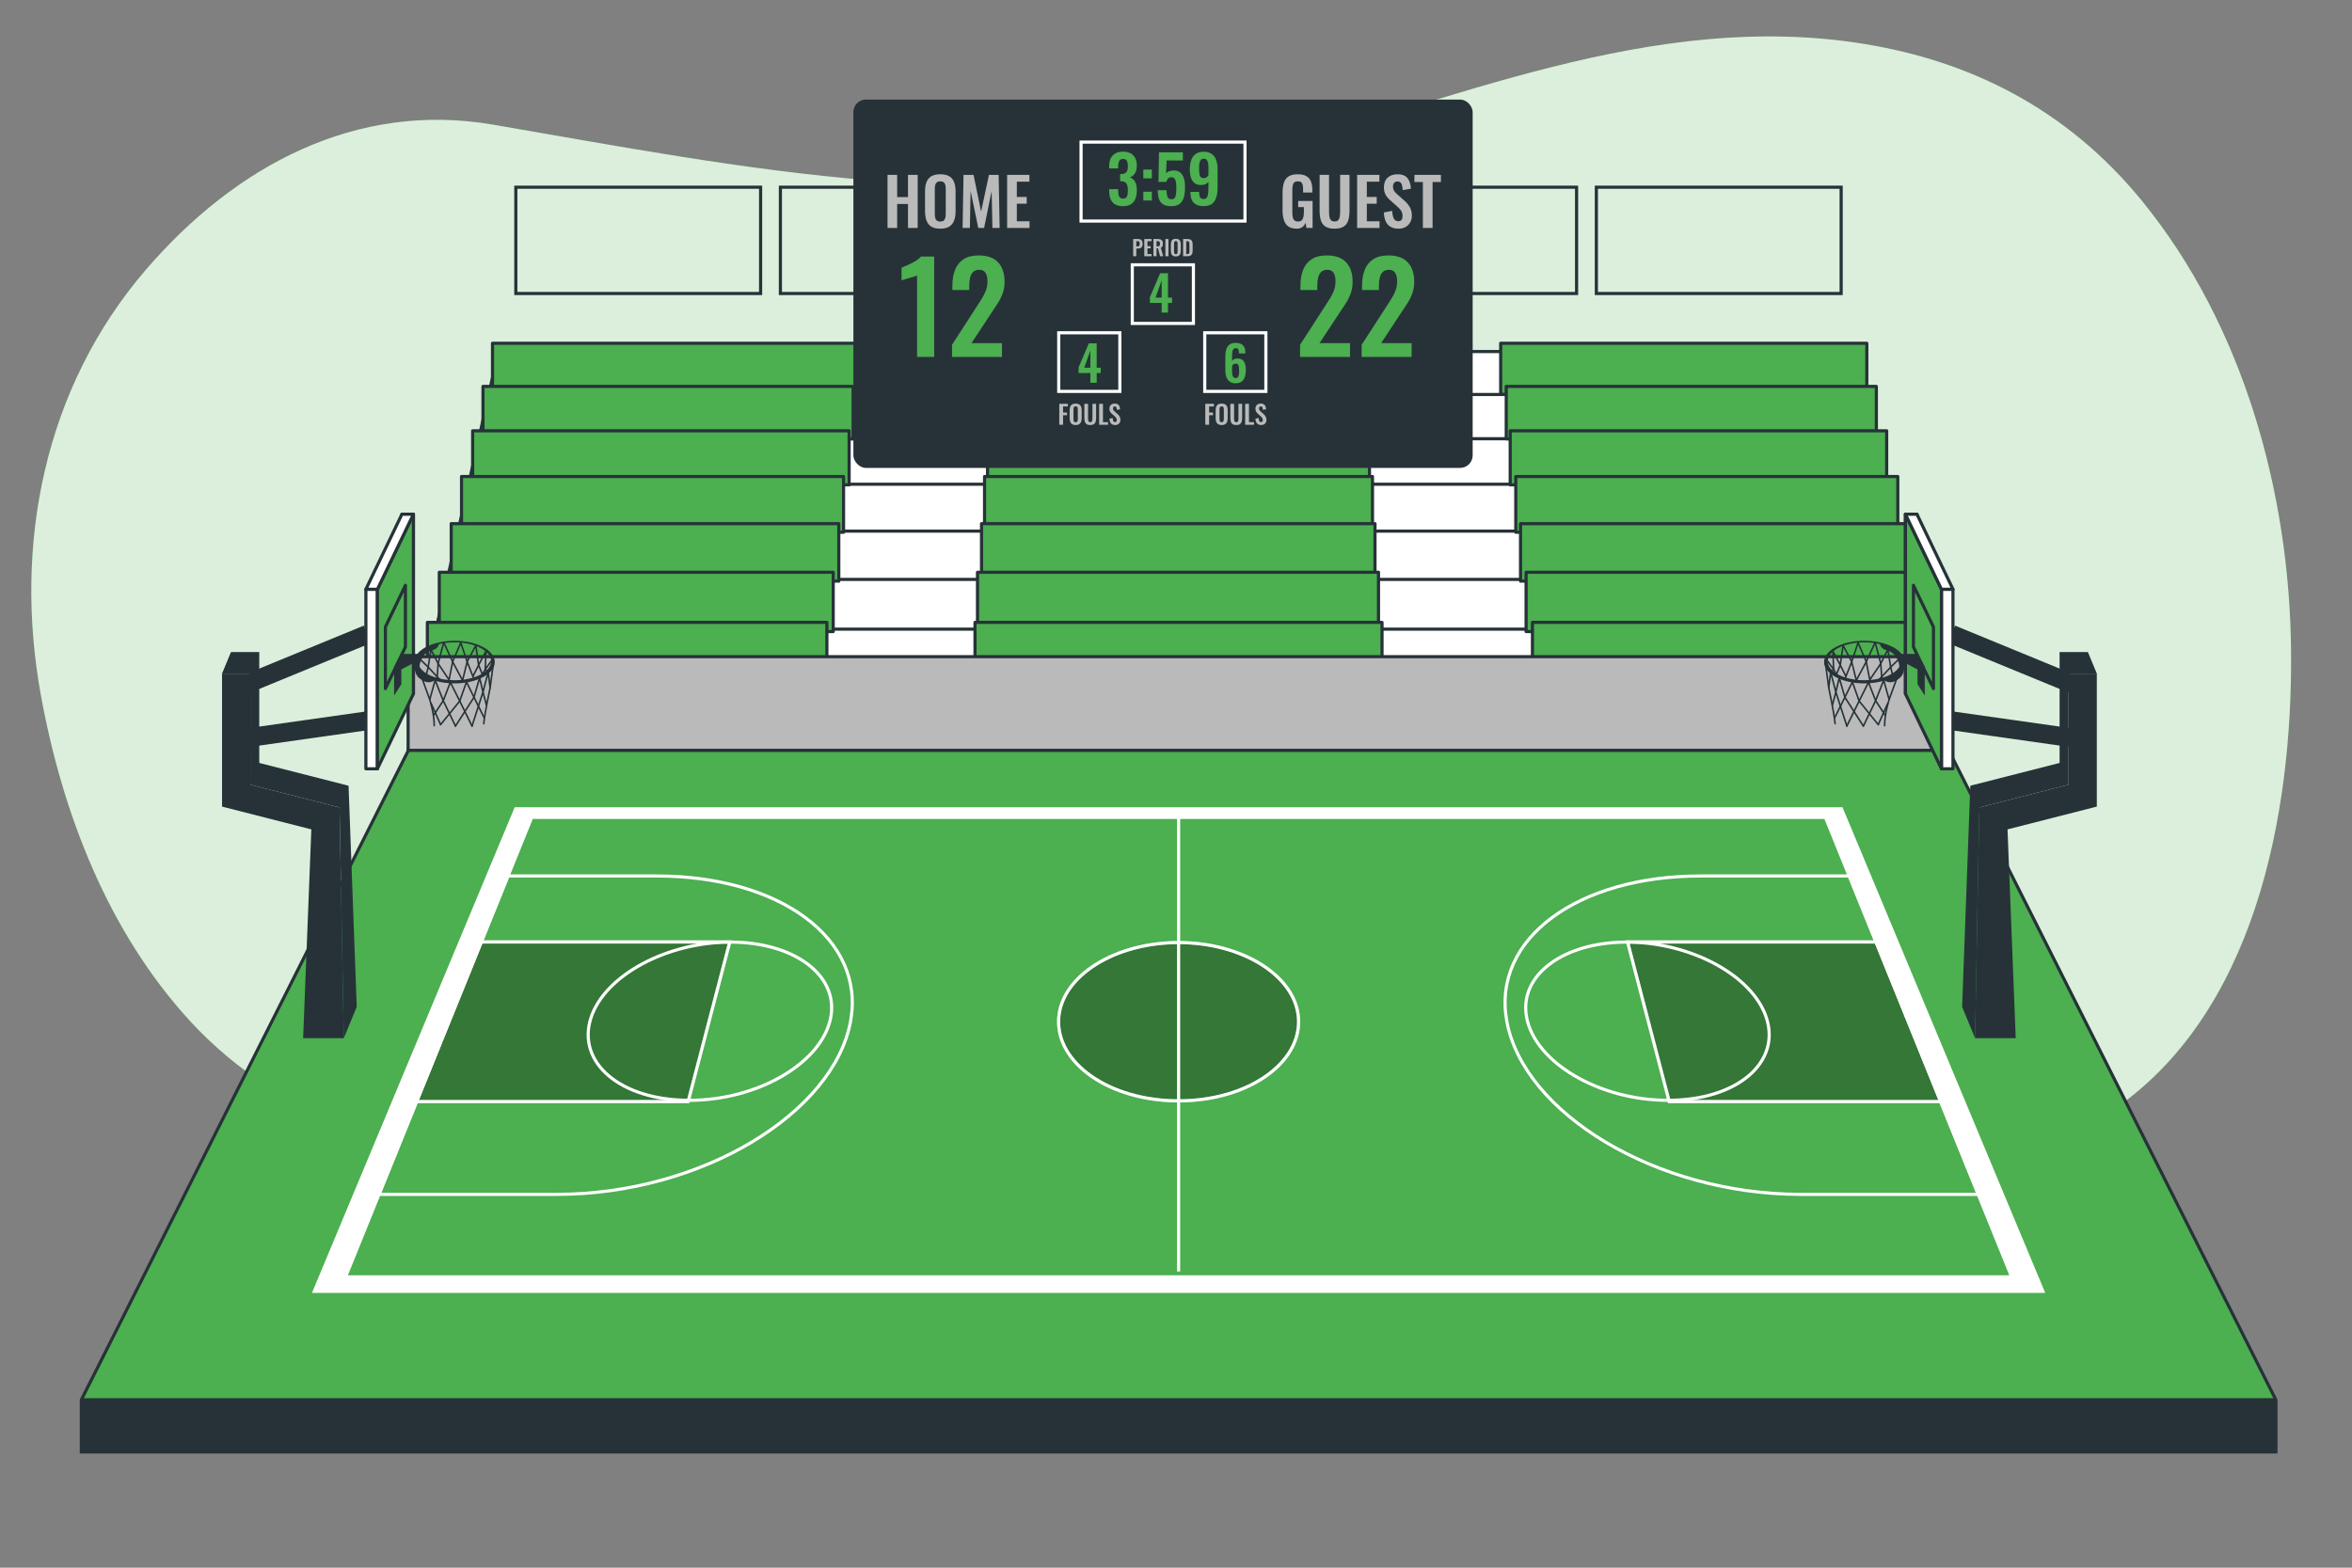 <svg xmlns="http://www.w3.org/2000/svg" viewBox="0 0 750 500"><rect x="0" y="0" width="750" height="500" fill="#808080" stroke="none"/><g id="freepik--background-simple--inject-33"><g><path d="M594.372,14c-67.707-11.001-131.672,18.762-195.812,35.222-81.421,20.895-160.512,4.43-241.369-9.468-43.796-7.528-82.278,13.243-110.707,46.316C14.154,123.681,4.245,173.481,13.036,221.738c6.876,37.743,21.486,75.606,47.748,104.107,29.334,31.835,72.025,44.362,113.993,48.061,35.171,3.1,70.92,.721,106.012-2.418,32.337-2.893,64.588-7.068,97.007-8.972,23.47-1.378,49.426-2.861,71.9,5.464,84.305,31.231,155.562,31.231,222.807-13.098,46.659-30.759,58.566-95.218,58.063-147.387-.487-50.497-15.246-103.777-47.458-143.329-24.215-29.734-55.166-44.712-88.735-50.167Z" style="fill:#4CAF50;"></path><path d="M594.372,14c-67.707-11.001-131.672,18.762-195.812,35.222-81.421,20.895-160.512,4.43-241.369-9.468-43.796-7.528-82.278,13.243-110.707,46.316C14.154,123.681,4.245,173.481,13.036,221.738c6.876,37.743,21.486,75.606,47.748,104.107,29.334,31.835,72.025,44.362,113.993,48.061,35.171,3.1,70.92,.721,106.012-2.418,32.337-2.893,64.588-7.068,97.007-8.972,23.47-1.378,49.426-2.861,71.9,5.464,84.305,31.231,155.562,31.231,222.807-13.098,46.659-30.759,58.566-95.218,58.063-147.387-.487-50.497-15.246-103.777-47.458-143.329-24.215-29.734-55.166-44.712-88.735-50.167Z" style="fill:#fff; opacity:.8;"></path></g></g><g id="freepik--Windows--inject-33"><g><g><rect x="164.483" y="59.707" width="78.059" height="33.904" style="fill:none; stroke:#263238; stroke-miterlimit:10;"></rect><rect x="248.849" y="59.707" width="78.059" height="33.904" style="fill:none; stroke:#263238; stroke-miterlimit:10;"></rect></g><g><rect x="424.678" y="59.707" width="78.059" height="33.904" style="fill:none; stroke:#263238; stroke-miterlimit:10;"></rect><rect x="509.044" y="59.707" width="78.059" height="33.904" style="fill:none; stroke:#263238; stroke-miterlimit:10;"></rect></g></g></g><g id="freepik--Grandstands--inject-33"><g><g><polygon points="592.565 115.185 158.915 115.185 130.217 239.342 621.263 239.342 592.565 115.185" style="fill:#fff; stroke:#263238; stroke-miterlimit:10;"></polygon><g><polygon points="592.565 112.112 158.915 112.112 155.651 126.673 595.829 126.673 592.565 112.112" style="fill:#fff; stroke:#263238; stroke-miterlimit:10;"></polygon><polygon points="595.639 125.824 155.841 125.824 152.483 140.804 598.997 140.804 595.639 125.824" style="fill:#fff; stroke:#263238; stroke-miterlimit:10;"></polygon><polygon points="598.801 139.93 152.679 139.93 149.224 155.347 602.257 155.347 598.801 139.93" style="fill:#fff; stroke:#263238; stroke-miterlimit:10;"></polygon><polygon points="602.055 154.448 149.425 154.448 145.867 170.322 605.613 170.322 602.055 154.448" style="fill:#fff; stroke:#263238; stroke-miterlimit:10;"></polygon><polygon points="605.405 169.395 146.075 169.395 142.41 185.747 609.071 185.747 605.405 169.395" style="fill:#fff; stroke:#263238; stroke-miterlimit:10;"></polygon><polygon points="608.857 184.792 142.623 184.792 138.846 201.643 612.634 201.643 608.857 184.792" style="fill:#fff; stroke:#263238; stroke-miterlimit:10;"></polygon><polygon points="612.413 200.659 139.067 200.659 135.173 218.032 616.307 218.032 612.413 200.659" style="fill:#fff; stroke:#263238; stroke-miterlimit:10;"></polygon></g><g><g><rect x="157.048" y="109.484" width="116.756" height="16.26" style="fill:#4CAF50; stroke:#263238; stroke-linecap:round; stroke-linejoin:round;"></rect><rect x="154.009" y="123.235" width="118.022" height="16.744" style="fill:#4CAF50; stroke:#263238; stroke-linecap:round; stroke-linejoin:round;"></rect><rect x="150.717" y="137.394" width="120.048" height="17.251" style="fill:#4CAF50; stroke:#263238; stroke-linecap:round; stroke-linejoin:round;"></rect><rect x="147.171" y="151.981" width="121.821" height="17.78" style="fill:#4CAF50; stroke:#263238; stroke-linecap:round; stroke-linejoin:round;"></rect><rect x="143.879" y="167.015" width="123.594" height="18.334" style="fill:#4CAF50; stroke:#263238; stroke-linecap:round; stroke-linejoin:round;"></rect><rect x="140.079" y="182.516" width="125.62" height="18.915" style="fill:#4CAF50; stroke:#263238; stroke-linecap:round; stroke-linejoin:round;"></rect><rect x="136.28" y="198.508" width="127.393" height="19.523" style="fill:#4CAF50; stroke:#263238; stroke-linecap:round; stroke-linejoin:round;"></rect></g><g><rect x="478.531" y="109.484" width="116.756" height="16.26" style="fill:#4CAF50; stroke:#263238; stroke-linecap:round; stroke-linejoin:round;"></rect><rect x="480.303" y="123.235" width="118.022" height="16.744" style="fill:#4CAF50; stroke:#263238; stroke-linecap:round; stroke-linejoin:round;"></rect><rect x="481.57" y="137.394" width="120.048" height="17.251" style="fill:#4CAF50; stroke:#263238; stroke-linecap:round; stroke-linejoin:round;"></rect><rect x="483.343" y="151.981" width="121.821" height="17.78" style="fill:#4CAF50; stroke:#263238; stroke-linecap:round; stroke-linejoin:round;"></rect><rect x="484.862" y="167.015" width="123.594" height="18.334" style="fill:#4CAF50; stroke:#263238; stroke-linecap:round; stroke-linejoin:round;"></rect><rect x="486.635" y="182.516" width="125.62" height="18.915" style="fill:#4CAF50; stroke:#263238; stroke-linecap:round; stroke-linejoin:round;"></rect><rect x="488.661" y="198.508" width="127.393" height="19.523" style="fill:#4CAF50; stroke:#263238; stroke-linecap:round; stroke-linejoin:round;"></rect></g><g><rect x="316.825" y="109.484" width="117.95" height="16.26" style="fill:#4CAF50; stroke:#263238; stroke-linecap:round; stroke-linejoin:round;"></rect><rect x="315.865" y="123.235" width="119.871" height="16.744" style="fill:#4CAF50; stroke:#263238; stroke-linecap:round; stroke-linejoin:round;"></rect><rect x="314.905" y="137.394" width="121.791" height="17.251" style="fill:#4CAF50; stroke:#263238; stroke-linecap:round; stroke-linejoin:round;"></rect><rect x="313.945" y="151.981" width="123.712" height="17.78" style="fill:#4CAF50; stroke:#263238; stroke-linecap:round; stroke-linejoin:round;"></rect><rect x="312.984" y="167.015" width="125.472" height="18.334" style="fill:#4CAF50; stroke:#263238; stroke-linecap:round; stroke-linejoin:round;"></rect><rect x="311.704" y="182.516" width="127.873" height="18.915" style="fill:#4CAF50; stroke:#263238; stroke-linecap:round; stroke-linejoin:round;"></rect><rect x="310.904" y="198.508" width="129.793" height="19.523" style="fill:#4CAF50; stroke:#263238; stroke-linecap:round; stroke-linejoin:round;"></rect></g></g></g><rect x="130.139" y="209.433" width="491.305" height="29.91" style="fill:#bababa; stroke:#263238; stroke-linecap:round; stroke-linejoin:round;"></rect></g></g><g id="freepik--Score_board--inject-33"><g><rect x="272.128" y="31.757" width="197.473" height="117.477" rx="3.992" ry="3.992" style="fill:#263238;"></rect><rect x="344.728" y="45.319" width="52.274" height="25.185" style="fill:#263238; stroke:#fff; stroke-miterlimit:10;"></rect><rect x="361.06" y="84.463" width="19.491" height="18.69" style="fill:#263238; stroke:#fff; stroke-miterlimit:10;"></rect><rect x="337.608" y="106.138" width="19.491" height="18.69" style="fill:#263238; stroke:#fff; stroke-miterlimit:10;"></rect><rect x="384.167" y="106.138" width="19.491" height="18.69" style="fill:#263238; stroke:#fff; stroke-miterlimit:10;"></rect><g><path d="M283.014,72.705v-16.935h3.073v7.087h3.45v-7.087h3.094v16.935h-3.094v-7.652h-3.45v7.652h-3.073Z" style="fill:#bababa;"></path><path d="M299.823,72.935c-1.199,0-2.153-.223-2.864-.669-.711-.445-1.22-1.087-1.526-1.923-.307-.836-.46-1.826-.46-2.969v-6.335c0-1.143,.153-2.122,.46-2.938,.306-.815,.815-1.439,1.526-1.871,.711-.432,1.665-.648,2.864-.648,1.226,0,2.192,.216,2.896,.648,.704,.432,1.213,1.056,1.526,1.871,.314,.816,.47,1.795,.47,2.938v6.356c0,1.129-.156,2.108-.47,2.938-.314,.829-.823,1.47-1.526,1.923-.704,.453-1.67,.68-2.896,.68Zm0-2.279c.516,0,.896-.111,1.14-.335,.244-.223,.408-.529,.491-.919,.084-.39,.126-.816,.126-1.276v-7.799c0-.473-.042-.898-.126-1.275-.083-.377-.247-.672-.491-.889-.244-.216-.624-.324-1.14-.324-.488,0-.857,.108-1.108,.324-.251,.217-.418,.512-.501,.889-.084,.376-.126,.801-.126,1.275v7.799c0,.46,.038,.885,.116,1.276,.076,.39,.24,.697,.491,.919,.251,.223,.627,.335,1.129,.335Z" style="fill:#bababa;"></path><path d="M306.953,72.705l.292-16.935h3.199l2.404,11.729,2.509-11.729h3.094l.314,16.935h-2.3l-.251-11.771-2.404,11.771h-1.86l-2.446-11.812-.23,11.812h-2.32Z" style="fill:#bababa;"></path><path d="M321.149,72.705v-16.935h7.108v2.175h-4.014v4.871h3.157v2.153h-3.157v5.604h4.056v2.132h-7.15Z" style="fill:#bababa;"></path></g><g><path d="M337.776,135.471v-6.679h2.746v.841h-1.526v1.946h1.245v.849h-1.245v3.042h-1.22Z" style="fill:#bababa;"></path><path d="M342.995,135.562c-.473,0-.849-.088-1.129-.264-.28-.176-.481-.429-.602-.759-.121-.329-.182-.72-.182-1.17v-2.498c0-.451,.061-.837,.182-1.159,.121-.322,.322-.568,.602-.738,.28-.17,.657-.256,1.129-.256,.484,0,.864,.085,1.142,.256,.277,.17,.478,.416,.602,.738,.124,.322,.185,.708,.185,1.159v2.507c0,.445-.061,.832-.185,1.158-.124,.327-.325,.58-.602,.759-.278,.178-.659,.268-1.142,.268Zm0-.899c.204,0,.353-.044,.45-.132,.096-.087,.161-.208,.194-.363,.033-.154,.049-.322,.049-.503v-3.076c0-.186-.016-.354-.049-.503-.034-.148-.098-.265-.194-.35-.096-.085-.246-.128-.45-.128-.192,0-.338,.043-.436,.128-.099,.085-.165,.202-.198,.35-.033,.148-.049,.316-.049,.503v3.076c0,.181,.015,.349,.045,.503,.03,.154,.095,.275,.194,.363,.098,.088,.247,.132,.445,.132Z" style="fill:#bababa;"></path><path d="M347.654,135.562c-.495,0-.879-.091-1.154-.273-.275-.181-.465-.439-.569-.775-.104-.335-.157-.736-.157-1.204v-4.519h1.187v4.659c0,.209,.014,.406,.041,.59,.027,.184,.092,.333,.194,.446,.101,.113,.254,.169,.457,.169,.214,0,.37-.056,.466-.169,.096-.113,.16-.261,.19-.446,.03-.184,.045-.381,.045-.59v-4.659h1.179v4.519c0,.467-.052,.868-.156,1.204-.105,.336-.293,.594-.565,.775-.272,.182-.659,.273-1.159,.273Z" style="fill:#bababa;"></path><path d="M350.49,135.471v-6.679h1.22v5.838h1.616v.841h-2.837Z" style="fill:#bababa;"></path><path d="M355.61,135.562c-.401,0-.737-.079-1.006-.235-.269-.157-.473-.386-.61-.689-.137-.302-.215-.673-.231-1.113l1.047-.206c.011,.258,.042,.486,.094,.684,.053,.198,.132,.35,.239,.458,.107,.106,.249,.161,.425,.161,.197,0,.338-.059,.42-.178,.083-.117,.124-.268,.124-.449,0-.292-.066-.531-.197-.717-.132-.187-.308-.374-.528-.561l-.841-.742c-.236-.204-.424-.43-.564-.68-.141-.25-.21-.559-.21-.927,0-.528,.154-.935,.462-1.221,.307-.285,.728-.428,1.261-.428,.314,0,.575,.048,.784,.144,.208,.096,.375,.23,.499,.4,.124,.171,.216,.364,.276,.581,.061,.217,.099,.447,.115,.689l-1.038,.181c-.012-.208-.035-.396-.07-.56-.036-.165-.099-.294-.19-.387-.09-.094-.224-.141-.4-.141-.181,0-.32,.059-.416,.178-.096,.118-.145,.265-.145,.441,0,.226,.047,.411,.141,.557,.093,.145,.228,.296,.404,.45l.833,.734c.275,.231,.51,.501,.705,.812,.195,.31,.292,.686,.292,1.125,0,.319-.07,.602-.21,.849-.14,.247-.335,.441-.586,.581-.25,.14-.542,.21-.878,.21Z" style="fill:#bababa;"></path></g><g><path d="M384.336,135.471v-6.679h2.746v.841h-1.526v1.946h1.245v.849h-1.245v3.042h-1.22Z" style="fill:#bababa;"></path><path d="M389.555,135.562c-.473,0-.85-.088-1.13-.264-.28-.176-.481-.429-.603-.759-.12-.329-.18-.72-.18-1.17v-2.498c0-.451,.06-.837,.18-1.159,.122-.322,.323-.568,.603-.738,.28-.17,.657-.256,1.13-.256,.484,0,.864,.085,1.141,.256,.277,.17,.478,.416,.603,.738,.123,.322,.186,.708,.186,1.159v2.507c0,.445-.063,.832-.186,1.158-.124,.327-.325,.58-.603,.759-.277,.178-.657,.268-1.141,.268Zm0-.899c.202,0,.352-.044,.45-.132,.096-.087,.16-.208,.193-.363,.033-.154,.051-.322,.051-.503v-3.076c0-.186-.018-.354-.051-.503-.033-.148-.097-.265-.193-.35-.097-.085-.247-.128-.45-.128-.193,0-.339,.043-.437,.128-.1,.085-.165,.202-.198,.35-.033,.148-.049,.316-.049,.503v3.076c0,.181,.015,.349,.045,.503,.03,.154,.094,.275,.194,.363,.098,.088,.247,.132,.445,.132Z" style="fill:#bababa;"></path><path d="M394.213,135.562c-.495,0-.88-.091-1.155-.273-.275-.181-.465-.439-.568-.775-.105-.335-.157-.736-.157-1.204v-4.519h1.187v4.659c0,.209,.014,.406,.041,.59,.027,.184,.091,.333,.194,.446,.101,.113,.254,.169,.458,.169,.214,0,.369-.056,.466-.169,.096-.113,.158-.261,.189-.446,.03-.184,.046-.381,.046-.59v-4.659h1.179v4.519c0,.467-.053,.868-.157,1.204-.105,.336-.292,.594-.564,.775-.273,.182-.658,.273-1.159,.273Z" style="fill:#bababa;"></path><path d="M397.05,135.471v-6.679h1.22v5.838h1.616v.841h-2.837Z" style="fill:#bababa;"></path><path d="M402.169,135.562c-.402,0-.736-.079-1.006-.235-.269-.157-.473-.386-.611-.689-.137-.302-.215-.673-.231-1.113l1.048-.206c.011,.258,.042,.486,.094,.684,.052,.198,.133,.35,.239,.458,.108,.106,.249,.161,.425,.161,.198,0,.338-.059,.421-.178,.082-.117,.123-.268,.123-.449,0-.292-.066-.531-.198-.717-.131-.187-.307-.374-.527-.561l-.84-.742c-.236-.204-.425-.43-.566-.68-.139-.25-.21-.559-.21-.927,0-.528,.154-.935,.462-1.221,.309-.285,.728-.428,1.263-.428,.313,0,.574,.048,.783,.144,.209,.096,.374,.23,.499,.4,.123,.171,.216,.364,.276,.581,.06,.217,.1,.447,.116,.689l-1.04,.181c-.011-.208-.034-.396-.07-.56-.036-.165-.098-.294-.19-.387-.09-.094-.224-.141-.399-.141-.182,0-.321,.059-.417,.178-.097,.118-.145,.265-.145,.441,0,.226,.047,.411,.141,.557,.093,.145,.228,.296,.403,.45l.834,.734c.275,.231,.51,.501,.705,.812,.195,.31,.292,.686,.292,1.125,0,.319-.07,.602-.21,.849-.139,.247-.335,.441-.585,.581-.25,.14-.544,.21-.879,.21Z" style="fill:#bababa;"></path></g><g><path d="M361.341,81.722v-5.494h1.614c.33,0,.598,.061,.804,.183,.206,.122,.357,.299,.454,.532,.097,.233,.145,.514,.145,.844,0,.357-.061,.646-.183,.865-.122,.219-.292,.379-.512,.478-.219,.099-.478,.149-.777,.149h-.542v2.442h-1.004Zm1.004-3.147h.38c.18,0,.322-.026,.424-.078,.102-.052,.172-.136,.21-.251,.038-.115,.057-.27,.057-.465,0-.199-.014-.36-.044-.485-.029-.124-.093-.216-.19-.275-.098-.059-.25-.088-.458-.088h-.38v1.642Z" style="fill:#bababa;"></path><path d="M364.889,81.722v-5.494h2.306v.705h-1.304v1.58h1.025v.699h-1.025v1.817h1.317v.692h-2.32Z" style="fill:#bababa;"></path><path d="M367.791,81.722v-5.494h1.316c.37,0,.683,.044,.939,.132,.255,.088,.45,.239,.583,.452s.201,.501,.201,.868c0,.222-.021,.421-.061,.597-.041,.176-.109,.327-.208,.451-.097,.124-.231,.221-.403,.288l.766,2.706h-1.004l-.664-2.516h-.462v2.516h-1.003Zm1.003-3.147h.313c.194,0,.348-.029,.465-.085,.115-.057,.197-.147,.247-.271,.049-.124,.075-.284,.075-.478,0-.276-.052-.483-.153-.621-.102-.138-.295-.206-.581-.206h-.366v1.661Z" style="fill:#bababa;"></path><path d="M371.61,81.722v-5.494h.989v5.494h-.989Z" style="fill:#bababa;"></path><path d="M374.939,81.796c-.389,0-.698-.072-.929-.217-.231-.145-.396-.353-.496-.625-.098-.271-.149-.592-.149-.963v-2.055c0-.371,.051-.689,.149-.953,.1-.264,.265-.467,.496-.607,.231-.14,.54-.21,.929-.21,.398,0,.71,.07,.939,.21,.228,.14,.394,.343,.496,.607,.101,.264,.152,.582,.152,.953v2.061c0,.367-.051,.684-.152,.953-.102,.269-.268,.478-.496,.625-.228,.147-.541,.22-.939,.22Zm0-.739c.167,0,.29-.036,.369-.109,.079-.072,.133-.172,.16-.298,.027-.126,.041-.264,.041-.413v-2.53c0-.154-.014-.292-.041-.414-.027-.122-.081-.218-.16-.288-.079-.07-.202-.105-.369-.105-.159,0-.279,.035-.359,.105-.082,.07-.137,.166-.163,.288-.027,.122-.041,.26-.041,.414v2.53c0,.149,.012,.287,.037,.413,.025,.127,.078,.226,.16,.298,.081,.072,.204,.109,.366,.109Z" style="fill:#bababa;"></path><path d="M377.266,81.722v-5.494h1.295c.447,0,.797,.061,1.048,.183,.25,.122,.429,.309,.536,.563,.107,.254,.16,.574,.16,.963v2.007c0,.398-.053,.729-.16,.993-.107,.265-.283,.461-.529,.59-.247,.129-.585,.193-1.014,.193h-1.336Zm1.003-.699h.306c.231,0,.395-.04,.495-.122,.1-.081,.161-.2,.183-.356,.023-.156,.034-.347,.034-.573v-2.103c0-.221-.016-.4-.048-.536-.031-.136-.097-.235-.197-.299-.1-.063-.26-.095-.481-.095h-.292v4.083Z" style="fill:#bababa;"></path></g><g><path d="M292.431,113.834v-25.967c-.159,.079-.469,.198-.929,.356-.461,.158-.968,.31-1.522,.454-.553,.145-1.061,.283-1.521,.415-.462,.132-.784,.237-.969,.316v-4.071c.369-.132,.83-.316,1.383-.553s1.139-.507,1.758-.81c.619-.303,1.199-.639,1.739-1.008,.54-.369,.981-.751,1.324-1.146h4.189v32.014h-5.454Z" style="fill:#4CAF50;"></path><path d="M303.577,113.834v-3.873l7.904-12.213c.579-.895,1.127-1.752,1.64-2.569,.514-.816,.935-1.666,1.265-2.55,.329-.882,.495-1.851,.495-2.905,0-1.185-.212-2.095-.633-2.727-.421-.633-1.081-.949-1.976-.949-.843,0-1.502,.237-1.976,.711-.474,.475-.797,1.094-.969,1.858-.172,.765-.257,1.607-.257,2.53v1.344h-5.375v-1.423c0-1.897,.283-3.563,.85-5,.566-1.436,1.469-2.562,2.708-3.379,1.239-.816,2.858-1.226,4.862-1.226,2.74,0,4.795,.738,6.166,2.213,1.37,1.476,2.055,3.531,2.055,6.166,0,1.318-.184,2.509-.553,3.576-.369,1.067-.857,2.089-1.462,3.063-.607,.975-1.265,1.976-1.976,3.004l-6.561,9.96h9.723v4.387h-15.928Z" style="fill:#4CAF50;"></path></g><path d="M370.43,99.704v-3.087h-3.755v-1.831l3.274-7.649h2.498v7.773h1.288v1.707h-1.288v3.087h-2.017Zm-1.954-4.794h1.954v-5.461l-1.954,5.461Z" style="fill:#4CAF50;"></path><g><path d="M414.56,113.834v-3.873l7.904-12.213c.579-.895,1.127-1.752,1.641-2.569,.514-.816,.935-1.666,1.264-2.55,.329-.882,.495-1.851,.495-2.905,0-1.185-.212-2.095-.633-2.727-.422-.633-1.081-.949-1.976-.949-.844,0-1.503,.237-1.977,.711-.474,.475-.797,1.094-.967,1.858-.172,.765-.257,1.607-.257,2.53v1.344h-5.375v-1.423c0-1.897,.283-3.563,.85-5,.566-1.436,1.468-2.562,2.707-3.379,1.238-.816,2.858-1.226,4.862-1.226,2.74,0,4.796,.738,6.165,2.213,1.371,1.476,2.056,3.531,2.056,6.166,0,1.318-.186,2.509-.553,3.576-.37,1.067-.857,2.089-1.463,3.063-.605,.975-1.264,1.976-1.976,3.004l-6.561,9.96h9.723v4.387h-15.928Z" style="fill:#4CAF50;"></path><path d="M434.203,113.834v-3.873l7.904-12.213c.579-.895,1.127-1.752,1.641-2.569,.514-.816,.935-1.666,1.264-2.55,.329-.882,.495-1.851,.495-2.905,0-1.185-.212-2.095-.633-2.727-.422-.633-1.081-.949-1.976-.949-.844,0-1.503,.237-1.977,.711-.474,.475-.797,1.094-.967,1.858-.172,.765-.257,1.607-.257,2.53v1.344h-5.375v-1.423c0-1.897,.283-3.563,.85-5,.566-1.436,1.468-2.562,2.707-3.379,1.238-.816,2.858-1.226,4.862-1.226,2.74,0,4.796,.738,6.165,2.213,1.371,1.476,2.056,3.531,2.056,6.166,0,1.318-.186,2.509-.553,3.576-.37,1.067-.857,2.089-1.463,3.063-.605,.975-1.264,1.976-1.976,3.004l-6.561,9.96h9.723v4.387h-15.928Z" style="fill:#4CAF50;"></path></g><path d="M347.694,122.074v-3.087h-3.755v-1.831l3.274-7.649h2.498v7.773h1.288v1.707h-1.288v3.087h-2.017Zm-1.955-4.794h1.955v-5.461l-1.955,5.461Z" style="fill:#4CAF50;"></path><path d="M394.014,122.245c-.776,0-1.407-.181-1.894-.543-.485-.362-.84-.856-1.062-1.482-.223-.626-.333-1.327-.333-2.102v-4.407c0-.817,.093-1.554,.279-2.211,.186-.656,.516-1.176,.993-1.559,.475-.383,1.142-.575,2-.575,.735,0,1.332,.122,1.793,.365,.46,.243,.799,.597,1.016,1.063,.217,.465,.325,1.039,.325,1.722,0,.031,.003,.065,.008,.101,.005,.036,.008,.07,.008,.101h-2.065c0-.559-.067-.978-.201-1.257-.135-.279-.425-.419-.869-.419-.269,0-.486,.083-.652,.248-.165,.166-.287,.437-.365,.815-.078,.378-.116,.882-.116,1.513v1.505c.145-.238,.365-.427,.659-.566,.295-.14,.639-.21,1.033-.21,.682-.01,1.22,.14,1.614,.45,.392,.31,.674,.74,.844,1.288,.171,.549,.257,1.174,.257,1.877,0,.817-.104,1.549-.31,2.195-.208,.647-.549,1.156-1.025,1.528-.475,.372-1.122,.559-1.939,.559Zm.015-1.66c.301,0,.527-.093,.683-.28,.154-.186,.264-.445,.325-.775,.063-.331,.093-.719,.093-1.164,0-.455-.018-.861-.053-1.218-.037-.357-.133-.641-.287-.853-.156-.212-.414-.318-.776-.318-.176,0-.339,.033-.489,.1-.15,.068-.279,.153-.388,.256-.108,.104-.194,.207-.256,.31v1.971c0,.351,.033,.677,.101,.977,.067,.301,.186,.541,.357,.721,.171,.181,.4,.272,.69,.272Z" style="fill:#4CAF50;"></path><g><path d="M358.1,65.765c-1.06,0-1.914-.198-2.561-.596-.648-.397-1.118-.962-1.411-1.694-.292-.732-.439-1.585-.439-2.561v-.585h2.865v.501c.014,.53,.063,.982,.146,1.359,.084,.376,.24,.662,.471,.857,.23,.195,.547,.292,.951,.292,.432,0,.756-.104,.972-.314s.362-.515,.439-.92c.076-.404,.115-.885,.115-1.443,0-.864-.136-1.543-.408-2.038-.271-.495-.798-.763-1.578-.805h-.481v-2.321h.439c.766-.014,1.296-.219,1.589-.616,.292-.398,.439-1.035,.439-1.913,0-.711-.108-1.269-.324-1.673-.216-.404-.631-.606-1.244-.606-.599,0-1,.223-1.202,.669-.202,.446-.31,1.025-.324,1.735v.627h-2.865v-.815c0-.962,.171-1.78,.512-2.457,.342-.676,.84-1.192,1.495-1.547,.655-.355,1.45-.533,2.384-.533,.962,0,1.77,.174,2.425,.523,.655,.348,1.153,.854,1.495,1.516s.512,1.474,.512,2.436c0,1.004-.209,1.826-.627,2.467-.418,.641-.955,1.06-1.61,1.254,.446,.139,.836,.38,1.171,.721s.596,.788,.784,1.338c.188,.551,.282,1.216,.282,1.996,0,1.018-.143,1.913-.429,2.686-.286,.774-.752,1.377-1.401,1.809-.648,.432-1.509,.648-2.582,.648Z" style="fill:#4CAF50;"></path><path d="M364.58,56.879v-2.801h2.718v2.801h-2.718Zm0,7.067v-2.802h2.718v2.802h-2.718Z" style="fill:#4CAF50;"></path><path d="M373.446,65.765c-1.13,0-2.005-.209-2.625-.627-.62-.418-1.048-1.01-1.286-1.777-.236-.767-.355-1.666-.355-2.697h2.823c0,.572,.038,1.077,.115,1.516,.077,.439,.23,.781,.461,1.024,.23,.245,.567,.359,1.014,.345,.488,0,.832-.156,1.034-.47s.331-.753,.387-1.317,.085-1.223,.085-1.976c0-.655-.04-1.226-.116-1.714-.077-.488-.227-.868-.45-1.139s-.571-.408-1.045-.408c-.404,0-.738,.136-1.003,.408-.265,.272-.46,.631-.586,1.077h-2.487l.167-9.429h7.611v2.593h-5.185l-.167,4.077c.209-.251,.511-.452,.909-.606,.398-.153,.84-.244,1.328-.272,.891-.042,1.616,.146,2.174,.564s.969,1.025,1.234,1.819c.265,.795,.398,1.742,.398,2.844,0,.891-.06,1.714-.178,2.467-.119,.752-.339,1.404-.658,1.955-.321,.551-.771,.979-1.349,1.286-.579,.306-1.328,.46-2.248,.46Z" style="fill:#4CAF50;"></path><path d="M383.835,65.744c-.976,0-1.776-.167-2.403-.502-.627-.334-1.088-.822-1.38-1.463-.292-.641-.439-1.422-.439-2.341v-.23h2.759c0,.753,.094,1.317,.283,1.694,.189,.376,.589,.564,1.202,.564,.376,0,.668-.111,.877-.335,.209-.223,.364-.592,.461-1.108,.097-.515,.146-1.192,.146-2.028v-2.028c-.195,.32-.488,.571-.879,.752-.389,.182-.857,.279-1.401,.293-.906,.014-1.627-.199-2.163-.638-.537-.439-.921-1.035-1.151-1.787-.23-.753-.344-1.603-.344-2.551,0-1.115,.146-2.094,.439-2.937,.292-.843,.767-1.506,1.421-1.987,.656-.48,1.513-.721,2.572-.721,1.047,0,1.897,.234,2.551,.7,.656,.467,1.133,1.112,1.432,1.934,.301,.823,.45,1.763,.45,2.822v6c0,1.101-.129,2.098-.387,2.99-.258,.892-.704,1.599-1.338,2.122s-1.537,.784-2.708,.784Zm.022-8.928c.389,0,.7-.097,.93-.292,.23-.195,.414-.404,.553-.627v-2.634c0-.488-.041-.93-.126-1.327-.083-.398-.234-.718-.449-.962-.216-.244-.526-.365-.931-.365-.389,0-.693,.125-.909,.376-.216,.251-.366,.6-.45,1.045-.083,.447-.126,.97-.126,1.569,0,.599,.025,1.143,.074,1.631,.048,.488,.178,.875,.387,1.16,.209,.285,.557,.428,1.045,.428Z" style="fill:#4CAF50;"></path></g><g><path d="M413.478,72.935c-1.115,0-2-.237-2.655-.711-.656-.473-1.126-1.146-1.411-2.017-.287-.871-.429-1.899-.429-3.084v-5.687c0-1.213,.139-2.258,.418-3.136,.279-.878,.771-1.55,1.474-2.018,.704-.467,1.675-.7,2.916-.7,1.157,0,2.077,.195,2.76,.586s1.174,.951,1.474,1.683c.299,.732,.45,1.621,.45,2.666v.878h-2.949v-.962c0-.543-.038-1.01-.115-1.401-.077-.39-.23-.687-.461-.889-.229-.202-.603-.303-1.118-.303-.544,0-.937,.133-1.182,.397-.243,.265-.396,.614-.459,1.045-.063,.432-.094,.907-.094,1.422v7.087c0,.586,.049,1.095,.146,1.526,.097,.432,.279,.763,.544,.993,.264,.23,.641,.345,1.129,.345,.501,0,.885-.126,1.151-.376,.264-.251,.45-.599,.553-1.045,.105-.446,.157-.976,.157-1.589v-1.589h-1.819v-1.944h4.599v8.593h-1.987l-.23-1.673c-.223,.557-.562,1.014-1.014,1.369-.454,.356-1.07,.533-1.85,.533Z" style="fill:#bababa;"></path><path d="M425.56,72.935c-1.254,0-2.23-.23-2.927-.69-.697-.461-1.178-1.115-1.442-1.966-.265-.85-.398-1.868-.398-3.053v-11.457h3.01v11.812c0,.53,.035,1.028,.105,1.495,.07,.467,.232,.844,.49,1.129,.258,.285,.645,.428,1.16,.428,.544,0,.937-.143,1.182-.428,.243-.286,.405-.662,.481-1.129,.076-.467,.115-.965,.115-1.495v-11.812h2.99v11.457c0,1.185-.133,2.203-.398,3.053-.264,.851-.742,1.505-1.432,1.966-.69,.46-1.668,.69-2.938,.69Z" style="fill:#bababa;"></path><path d="M432.753,72.705v-16.935h7.109v2.175h-4.014v4.871h3.156v2.153h-3.156v5.604h4.055v2.132h-7.15Z" style="fill:#bababa;"></path><path d="M445.967,72.935c-1.018,0-1.869-.199-2.551-.596-.683-.397-1.2-.979-1.547-1.746-.35-.767-.544-1.707-.586-2.822l2.655-.523c.029,.655,.108,1.233,.24,1.735,.133,.501,.335,.888,.607,1.16s.63,.408,1.077,.408c.501,0,.857-.15,1.066-.45,.209-.299,.314-.68,.314-1.139,0-.739-.167-1.345-.502-1.819-.335-.474-.781-.948-1.339-1.422l-2.131-1.881c-.6-.516-1.077-1.091-1.432-1.725-.357-.634-.534-1.418-.534-2.352,0-1.338,.391-2.369,1.171-3.094,.78-.725,1.847-1.087,3.199-1.087,.795,0,1.457,.122,1.987,.365,.53,.244,.951,.582,1.265,1.014,.313,.432,.546,.924,.7,1.474,.153,.551,.251,1.133,.292,1.746l-2.633,.46c-.029-.529-.087-1.003-.179-1.422-.09-.418-.25-.745-.48-.983-.231-.236-.568-.355-1.015-.355-.459,0-.812,.15-1.055,.45-.245,.3-.366,.672-.366,1.118,0,.572,.119,1.042,.355,1.411s.578,.749,1.025,1.139l2.111,1.86c.697,.586,1.293,1.272,1.789,2.06,.493,.787,.742,1.739,.742,2.854,0,.808-.178,1.526-.533,2.153-.357,.627-.851,1.118-1.485,1.474-.634,.356-1.376,.533-2.226,.533Z" style="fill:#bababa;"></path><path d="M453.723,72.705v-14.656h-2.697v-2.279h8.447v2.279h-2.655v14.656h-3.095Z" style="fill:#bababa;"></path></g></g></g><g id="freepik--Court--inject-33"><g><rect x="25.435" y="446.432" width="700.802" height="17.15" style="fill:#263238;"></rect><polygon points="725.705 446.432 25.95 446.432 130.212 239.342 621.443 239.342 725.705 446.432" style="fill:#4CAF50; stroke:#263238; stroke-linecap:round; stroke-linejoin:round;"></polygon><polygon points="651.43 411.868 100.226 411.868 164.462 257.951 587.194 257.951 651.43 411.868" style="fill:#fff; stroke:#fff; stroke-miterlimit:10;"></polygon><polygon points="641.462 407.249 110.194 407.249 169.557 260.701 582.099 260.701 641.462 407.249" style="fill:#4CAF50; stroke:#fff; stroke-linecap:round; stroke-linejoin:round;"></polygon><path d="M414.058,324.758c-.906-13.586-18.005-24.137-38.23-24.137s-37.324,10.55-38.23,24.137c-.951,14.262,16.145,26.356,38.23,26.356s39.181-12.094,38.23-26.356Z" style="opacity:.32; stroke:#fff; stroke-miterlimit:10;"></path><path d="M414.058,324.758c-.906-13.586-18.005-24.137-38.23-24.137s-37.324,10.55-38.23,24.137c-.951,14.262,16.145,26.356,38.23,26.356s39.181-12.094,38.23-26.356Z" style="fill:none; stroke:#fff; stroke-linecap:round; stroke-linejoin:round;"></path><g><polygon points="219.431 351.343 232.706 300.43 153.455 300.43 132.83 351.343 219.431 351.343" style="opacity:.32; stroke:#fff; stroke-miterlimit:10;"></polygon><polygon points="219.431 351.343 232.706 300.43 153.455 300.43 132.83 351.343 219.431 351.343" style="fill:none; stroke:#fff; stroke-miterlimit:10;"></polygon><path d="M177.517,380.931h-56.673l41.135-101.543h47.53c38.746,0,66.553,19.778,61.719,46.317v0c-5.327,29.241-47.512,55.226-93.711,55.226Z" style="fill:none; stroke:#fff; stroke-miterlimit:10;"></path></g><path d="M188.45,324.597c4.44-13.579,24.278-24.123,44.498-24.123s34.569,10.544,31.941,24.123c-2.759,14.254-22.997,26.341-45.075,26.341s-36.024-12.086-31.364-26.341Z" style="fill:none; stroke:#fff; stroke-linecap:round; stroke-linejoin:round;"></path><g><polygon points="532.279 351.343 519.004 300.43 598.255 300.43 618.88 351.343 532.279 351.343" style="opacity:.32; stroke:#fff; stroke-miterlimit:10;"></polygon><polygon points="532.279 351.343 519.004 300.43 598.255 300.43 618.88 351.343 532.279 351.343" style="fill:none; stroke:#fff; stroke-miterlimit:10;"></polygon><path d="M574.193,380.931h56.673l-41.135-101.543h-47.53c-38.746,0-66.553,19.778-61.719,46.317v0c5.327,29.241,47.512,55.226,93.711,55.226Z" style="fill:none; stroke:#fff; stroke-miterlimit:10;"></path></g><path d="M563.26,324.597c-4.44-13.579-24.278-24.123-44.498-24.123s-34.569,10.544-31.941,24.123c2.759,14.254,22.997,26.341,45.075,26.341s36.024-12.086,31.364-26.341Z" style="fill:none; stroke:#fff; stroke-linecap:round; stroke-linejoin:round;"></path><line x1="375.828" y1="405.517" x2="375.828" y2="260.658" style="fill:none; stroke:#fff; stroke-miterlimit:10;"></line></g></g><g id="freepik--Basketball_hoops--inject-33"><g><g><polygon points="79.52 221.023 118.274 205.091 115.993 199.541 79.52 214.535 79.52 221.023" style="fill:#263238;"></polygon><polygon points="79.52 238.245 119.299 232.6 118.457 226.659 79.52 232.185 79.52 238.245" style="fill:#263238;"></polygon><g><rect x="128.154" y="164.022" width="3.674" height="57.261" style="fill:#fff; stroke:#263238; stroke-linecap:round; stroke-linejoin:round;"></rect><rect x="116.674" y="187.931" width="3.674" height="57.261" style="fill:#fff; stroke:#263238; stroke-linecap:round; stroke-linejoin:round;"></rect><polygon points="120.348 187.931 131.828 164.022 131.828 221.283 120.348 245.191 120.348 187.931" style="fill:#4CAF50; stroke:#263238; stroke-linecap:round; stroke-linejoin:round;"></polygon><polygon points="122.898 199.963 129.278 186.676 129.278 206.339 122.898 219.626 122.898 199.963" style="fill:none; stroke:#263238; stroke-linecap:round; stroke-linejoin:round;"></polygon><polygon points="116.674 187.931 128.154 164.022 131.828 164.022 120.348 187.931 116.674 187.931" style="fill:#fff; stroke:#263238; stroke-linecap:round; stroke-linejoin:round;"></polygon></g><g><polygon points="79.806 250.264 79.806 214.961 70.806 214.961 70.806 257.256 99.276 264.522 96.665 331.115 109.625 331.115 108.276 257.529 79.806 250.264" style="fill:#263238;"></polygon><g><polygon points="70.806 214.961 73.674 208.031 82.674 208.031 79.806 214.961 70.806 214.961" style="fill:#263238;"></polygon><polygon points="82.674 243.334 82.674 208.031 73.674 208.031 70.806 214.961 79.806 214.961 79.806 250.264 108.276 257.529 109.625 331.115 113.755 321.136 111.144 250.6 82.674 243.334" style="fill:#263238;"></polygon></g></g></g><g><g><polyline points="134.165 215.222 137.035 223.112 138.765 216.928 141.338 223.471 143.61 217.613 146.599 223.591 148.751 217.493 151.142 222.395 152.935 216.178 154.011 220.721 155.685 214.385 156.282 219.406 157.239 212.233" style="fill:none; stroke:#263238; stroke-linecap:round; stroke-linejoin:round; stroke-width:.5px;"></polyline><path d="M137.035,223.112s1.492,4.718,1.422,8.322" style="fill:none; stroke:#263238; stroke-linecap:round; stroke-linejoin:round; stroke-width:.5px;"></path><path d="M156.282,219.406s-1.746,8.147-2.024,11.405" style="fill:none; stroke:#263238; stroke-linecap:round; stroke-linejoin:round; stroke-width:.5px;"></path><polyline points="155.09 224.781 154.011 220.721 150.516 231.573" style="fill:none; stroke:#263238; stroke-linecap:round; stroke-linejoin:round; stroke-width:.5px;"></polyline><polyline points="154.328 228.801 151.142 222.395 145.249 231.573" style="fill:none; stroke:#263238; stroke-linecap:round; stroke-linejoin:round; stroke-width:.5px;"></polyline><polyline points="150.516 231.573 146.599 223.591 140.467 231.157" style="fill:none; stroke:#263238; stroke-linecap:round; stroke-linejoin:round; stroke-width:.5px;"></polyline><polyline points="138.388 227.969 141.338 223.471 145.249 231.573" style="fill:none; stroke:#263238; stroke-linecap:round; stroke-linejoin:round; stroke-width:.5px;"></polyline><line x1="137.487" y1="224.365" x2="140.398" y2="230.88" style="fill:none; stroke:#263238; stroke-linecap:round; stroke-linejoin:round; stroke-width:.5px;"></line><polyline points="133.938 210.248 136.537 212.766 137.43 207.162 139.704 211.629 141.491 204.888 144.333 211.06 146.932 204.969 148.963 211.06 151.724 205.863 152.617 212.116 154.973 207.649 154.729 213.497 156.596 210.914" style="fill:none; stroke:#263238; stroke-linecap:round; stroke-linejoin:round; stroke-width:.5px;"></polyline><polyline points="135.887 215.446 136.537 212.766 140.516 217.07" style="fill:none; stroke:#263238; stroke-linecap:round; stroke-linejoin:round; stroke-width:.5px;"></polyline><polyline points="139.38 216.258 139.704 211.629 143.196 216.827 144.333 211.06 147.501 216.989 148.963 211.06 151.074 216.421" style="fill:none; stroke:#263238; stroke-linecap:round; stroke-linejoin:round; stroke-width:.5px;"></polyline><polyline points="150.831 215.69 152.617 212.116 153.836 215.121 154.729 213.497 155.685 214.385" style="fill:none; stroke:#263238; stroke-linecap:round; stroke-linejoin:round; stroke-width:.5px;"></polyline></g><path d="M144.94,204.363c-5.349,0-9.931,1.734-11.86,4.199h-5.061l-2.209,3.839-.143,.179v9.248l2.311-3.6v-4.72l4.139-2.177c.01,.224,.039,.446,.089,.664-.02,.161-.024,.316,.014,.454,0,0-.215,2.483,1.484,3.845,1.699,1.362,2.599,1.347,3.361,1.282,.535-.046,1.15-.344,1.472-.52,1.886,.577,4.068,.912,6.402,.912,7.091,0,12.839-3.046,12.839-6.803s-5.748-6.803-12.839-6.803Zm0,12.596c-5.28,0-9.734-1.823-11.167-4.32,.026-.696,.223-1.749,1.01-3.024,1.417-2.294,3.238-2.024,4.183-2.699,.71-.507,.924-1.166,.987-1.462,1.514-.373,3.2-.588,4.987-.588,6.437,0,11.655,2.707,11.655,6.046s-5.218,6.046-11.655,6.046Z" style="fill:#263238;"></path></g></g><g><g><polygon points="659.912 221.023 621.158 205.091 623.44 199.541 659.912 214.535 659.912 221.023" style="fill:#263238;"></polygon><polygon points="659.912 238.245 620.133 232.6 620.976 226.659 659.912 232.185 659.912 238.245" style="fill:#263238;"></polygon><g><rect x="607.605" y="164.022" width="3.674" height="57.261" transform="translate(1218.883 385.305) rotate(180)" style="fill:#fff; stroke:#263238; stroke-linecap:round; stroke-linejoin:round;"></rect><rect x="619.085" y="187.931" width="3.674" height="57.261" transform="translate(1241.843 433.122) rotate(180)" style="fill:#fff; stroke:#263238; stroke-linecap:round; stroke-linejoin:round;"></rect><polygon points="619.085 187.931 607.605 164.022 607.605 221.283 619.085 245.191 619.085 187.931" style="fill:#4CAF50; stroke:#263238; stroke-linecap:round; stroke-linejoin:round;"></polygon><polygon points="616.535 199.963 610.154 186.676 610.154 206.339 616.535 219.626 616.535 199.963" style="fill:none; stroke:#263238; stroke-linecap:round; stroke-linejoin:round;"></polygon><polygon points="622.758 187.931 611.278 164.022 607.605 164.022 619.085 187.931 622.758 187.931" style="fill:#fff; stroke:#263238; stroke-linecap:round; stroke-linejoin:round;"></polygon></g><g><polygon points="659.626 250.264 659.626 214.961 668.626 214.961 668.626 257.256 640.156 264.522 642.767 331.115 629.807 331.115 631.156 257.529 659.626 250.264" style="fill:#263238;"></polygon><g><polygon points="668.626 214.961 665.759 208.031 656.759 208.031 659.626 214.961 668.626 214.961" style="fill:#263238;"></polygon><polygon points="656.759 243.334 656.759 208.031 665.759 208.031 668.626 214.961 659.626 214.961 659.626 250.264 631.156 257.529 629.807 331.115 625.678 321.136 628.288 250.6 656.759 243.334" style="fill:#263238;"></polygon></g></g></g><g><g><polyline points="605.267 215.222 602.398 223.112 600.668 216.928 598.094 223.471 595.822 217.613 592.834 223.591 590.682 217.493 588.291 222.395 586.497 216.178 585.421 220.721 583.748 214.385 583.15 219.406 582.193 212.233" style="fill:none; stroke:#263238; stroke-linecap:round; stroke-linejoin:round; stroke-width:.5px;"></polyline><path d="M602.398,223.112s-1.492,4.718-1.422,8.322" style="fill:none; stroke:#263238; stroke-linecap:round; stroke-linejoin:round; stroke-width:.5px;"></path><path d="M583.15,219.406s1.746,8.147,2.024,11.405" style="fill:none; stroke:#263238; stroke-linecap:round; stroke-linejoin:round; stroke-width:.5px;"></path><polyline points="584.342 224.781 585.421 220.721 588.916 231.573" style="fill:none; stroke:#263238; stroke-linecap:round; stroke-linejoin:round; stroke-width:.5px;"></polyline><polyline points="585.104 228.801 588.291 222.395 594.183 231.573" style="fill:none; stroke:#263238; stroke-linecap:round; stroke-linejoin:round; stroke-width:.5px;"></polyline><polyline points="588.916 231.573 592.834 223.591 598.965 231.157" style="fill:none; stroke:#263238; stroke-linecap:round; stroke-linejoin:round; stroke-width:.5px;"></polyline><polyline points="601.045 227.969 598.094 223.471 594.183 231.573" style="fill:none; stroke:#263238; stroke-linecap:round; stroke-linejoin:round; stroke-width:.5px;"></polyline><line x1="601.946" y1="224.365" x2="599.035" y2="230.88" style="fill:none; stroke:#263238; stroke-linecap:round; stroke-linejoin:round; stroke-width:.5px;"></line><polyline points="605.494 210.248 602.895 212.766 602.002 207.162 599.728 211.629 597.941 204.888 595.099 211.06 592.5 204.969 590.47 211.06 587.708 205.863 586.815 212.116 584.46 207.649 584.703 213.497 582.837 210.914" style="fill:none; stroke:#263238; stroke-linecap:round; stroke-linejoin:round; stroke-width:.5px;"></polyline><polyline points="603.545 215.446 602.895 212.766 598.916 217.07" style="fill:none; stroke:#263238; stroke-linecap:round; stroke-linejoin:round; stroke-width:.5px;"></polyline><polyline points="600.053 216.258 599.728 211.629 596.236 216.827 595.099 211.06 591.931 216.989 590.47 211.06 588.358 216.421" style="fill:none; stroke:#263238; stroke-linecap:round; stroke-linejoin:round; stroke-width:.5px;"></polyline><polyline points="588.602 215.69 586.815 212.116 585.597 215.121 584.703 213.497 583.748 214.385" style="fill:none; stroke:#263238; stroke-linecap:round; stroke-linejoin:round; stroke-width:.5px;"></polyline></g><path d="M594.492,204.363c5.349,0,9.931,1.734,11.86,4.199h5.061l2.209,3.839,.143,.179v9.248l-2.311-3.6v-4.72l-4.139-2.177c-.01,.224-.039,.446-.089,.664,.02,.161,.024,.316-.014,.454,0,0,.215,2.483-1.484,3.845s-2.599,1.347-3.361,1.282c-.535-.046-1.15-.344-1.472-.52-1.886,.577-4.068,.912-6.402,.912-7.091,0-12.839-3.046-12.839-6.803s5.748-6.803,12.839-6.803Zm0,12.596c5.28,0,9.734-1.823,11.167-4.32-.026-.696-.223-1.749-1.01-3.024-1.417-2.294-3.238-2.024-4.183-2.699-.71-.507-.924-1.166-.987-1.462-1.514-.373-3.2-.588-4.987-.588-6.437,0-11.655,2.707-11.655,6.046s5.218,6.046,11.655,6.046Z" style="fill:#263238;"></path></g></g></g></svg>
